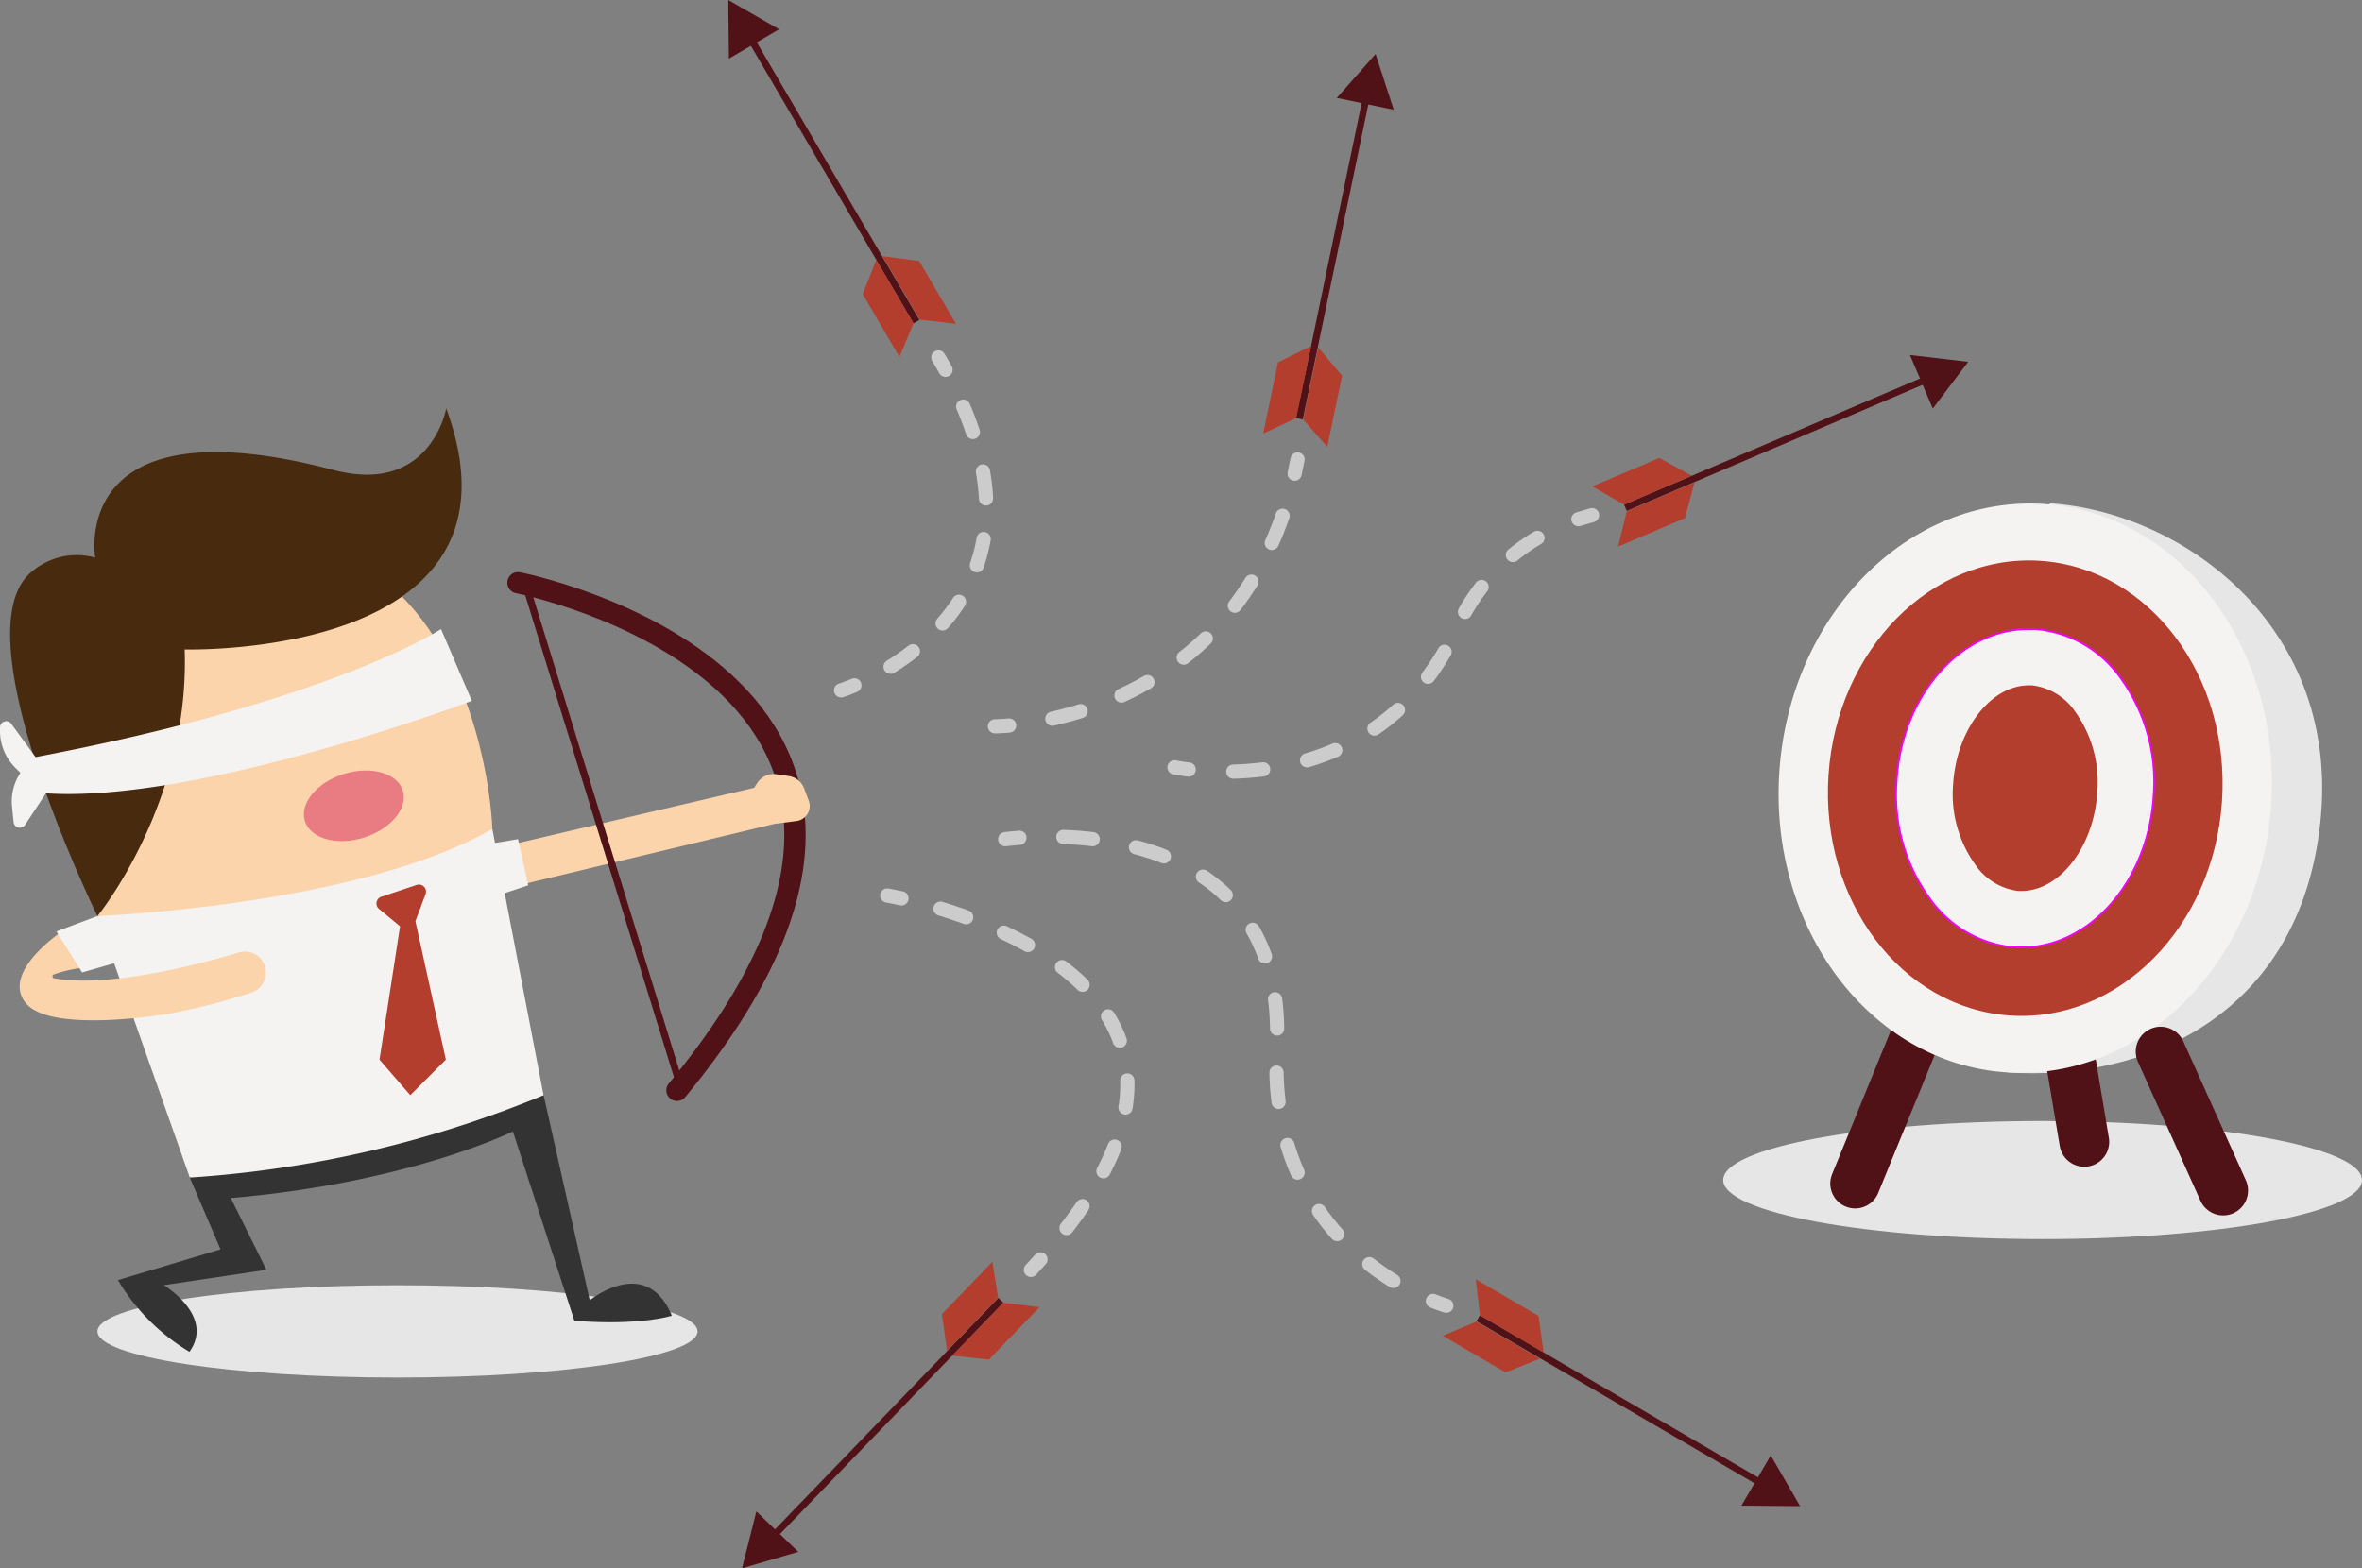 <svg xmlns="http://www.w3.org/2000/svg" viewBox="0 0 332.05 220.52"><rect x="0" y="0" width="332.05" height="220.52" fill="#808080" stroke="none"/><defs><style>.cls-1{fill:#e6e6e6;}.cls-12,.cls-13,.cls-14,.cls-15,.cls-17,.cls-18,.cls-2,.cls-5,.cls-7,.cls-8{fill:none;stroke-miterlimit:10;}.cls-2,.cls-7,.cls-8{stroke:#501217;}.cls-12,.cls-13,.cls-14,.cls-15,.cls-17,.cls-18,.cls-2,.cls-7,.cls-8{stroke-linecap:round;}.cls-2{stroke-width:7px;}.cls-3{fill:#f5f3f1;}.cls-4{fill:#b33e2e;}.cls-5{stroke:#f200ff;stroke-width:0.5px;}.cls-6{fill:#fbd4ac;}.cls-7{stroke-width:3px;}.cls-9{fill:#e97b83;}.cls-10{fill:#482a0e;}.cls-11{fill:#501217;}.cls-12,.cls-13,.cls-14,.cls-15,.cls-17,.cls-18{stroke:#ccc;stroke-width:2px;}.cls-13{stroke-dasharray:3.82 5.73;}.cls-14{stroke-dasharray:4.11 6.16;}.cls-15{stroke-dasharray:3.81 5.72;}.cls-16{fill:#333;}.cls-17{stroke-dasharray:4.13 6.2;}.cls-18{stroke-dasharray:4.21 6.31;}</style></defs><title>Asset 1</title><g id="Layer_2" data-name="Layer 2"><g id="Layer_1-2" data-name="Layer 1"><path class="cls-1" d="M282.27,150.8c19.09,1.28,41-7.89,43.92-35.14s-19-43.62-38.07-44.9Z"/><ellipse class="cls-1" cx="287.15" cy="165.93" rx="44.9" ry="8.3"/><line class="cls-2" x1="269.58" y1="144.95" x2="260.8" y2="166.42"/><line class="cls-2" x1="291.05" y1="148.85" x2="293.01" y2="160.56"/><ellipse class="cls-3" cx="284.7" cy="110.82" rx="40.05" ry="34.65" transform="translate(155.12 387.49) rotate(-86.17)"/><ellipse class="cls-4" cx="284.7" cy="110.82" rx="32.04" ry="27.72" transform="translate(155.12 387.49) rotate(-86.17)"/><path class="cls-5" d="M284.19,133.09q-.48,0-1,0a16.2,16.2,0,0,1-11.79-6.81,24.77,24.77,0,0,1-4.64-16.62c.79-11.81,8.89-21.07,18.43-21.07q.48,0,1,0A16.2,16.2,0,0,1,298,95.4,24.77,24.77,0,0,1,302.62,112C301.83,123.83,293.74,133.09,284.19,133.09Z"/><path class="cls-3" d="M284.19,133.09q-.48,0-1,0a16.2,16.2,0,0,1-11.79-6.81,24.77,24.77,0,0,1-4.64-16.62c.79-11.81,8.89-21.07,18.43-21.07q.48,0,1,0A16.2,16.2,0,0,1,298,95.4,24.77,24.77,0,0,1,302.62,112C301.83,123.83,293.74,133.09,284.19,133.09Z"/><path class="cls-4" d="M284.19,125.28h-.45a8.55,8.55,0,0,1-6.08-3.73,17,17,0,0,1-3.08-11.4c.51-7.6,5.28-13.78,10.64-13.78h.45a8.55,8.55,0,0,1,6.08,3.73,17,17,0,0,1,3.08,11.4C294.32,119.1,289.55,125.28,284.19,125.28Z"/><polygon class="cls-3" points="13.7 128.81 26.68 165.58 31 166.3 55.52 162.69 75.7 156.2 76.42 154.04 69.21 116.55 13.7 128.81"/><path class="cls-6" d="M13.7,128.81s36.77-1.44,55.52-12.26c0,0-.72-24.51-16.58-36S20.19,91.31,20.19,91.31Z"/><path class="cls-6" d="M12.26,136l-3.6-5s-8.65,5.77-5,10.09,20.19,1.44,20.19,1.44a92.13,92.13,0,0,0,11.63-3,3,3,0,0,0,1.68-3.94h0a3,3,0,0,0-3.57-1.67c-5.82,1.76-18.39,5-26,3.64a.29.29,0,0,1-.07-.53A20.35,20.35,0,0,1,12.26,136Z"/><line class="cls-2" x1="303.74" y1="147.87" x2="312.53" y2="167.4"/><path class="cls-7" d="M72.82,81.94s69.94,13.7,22.35,71.38"/><path class="cls-4" d="M56.24,130.25,53.35,149l4.33,5,5-5L58.4,129.53l1.45-3.87a1,1,0,0,0-1.21-1.25l-5.09,1.7a1,1,0,0,0-.31,1.66Z"/><path class="cls-6" d="M72.1,118.71,106,110.78l.48-.72a2.74,2.74,0,0,1,2.67-1.19l1.72.25a2.74,2.74,0,0,1,2.18,1.75l.64,1.71a2.13,2.13,0,0,1-1.73,2.87l-3.08.39-36,8.65Z"/><line class="cls-8" x1="74.26" y1="83.38" x2="95.17" y2="151.16"/><ellipse class="cls-9" cx="49.75" cy="113.3" rx="7.21" ry="4.69" transform="translate(-31.35 19.84) rotate(-17.24)"/><path class="cls-10" d="M46.86,66.08C9.49,56.25,13.39,78.41,13.39,78.41A9.73,9.73,0,0,0,4.33,80.5c-10.09,8.65,9.37,48.31,9.37,48.31s13-15.86,12.26-37.49c0,0,49.75,1.44,36.77-33.89C62.73,57.43,60.56,69.69,46.86,66.08Z"/><polygon class="cls-3" points="7.93 130.97 11.54 136.74 16.58 135.29 13.7 128.81 7.93 130.97"/><path class="cls-3" d="M5,106.46c41.82-7.93,57-18,57-18l4.33,10.09s-38.26,14.42-59.87,13l-2.94,4.44a.88.88,0,0,1-1.61-.4l-.22-2.17a7.26,7.26,0,0,1,1.18-4.75h0l-.76-.76A7.26,7.26,0,0,1,0,102.73v-.45a.88.88,0,0,1,1.53-.58Z"/><polygon class="cls-3" points="68.49 118.71 72.82 117.99 74.26 124.48 69.94 125.92 68.49 118.71"/><polygon class="cls-11" points="193.38 7.59 187.92 13.77 195.93 15.43 193.38 7.59"/><rect class="cls-11" x="186.95" y="12.69" width="0.96" height="46.68" transform="translate(11.26 -37.41) rotate(11.75)"/><polygon class="cls-4" points="185.32 48.86 183.21 58.99 186.59 62.83 188.67 52.82 185.32 48.86"/><polygon class="cls-4" points="184.32 48.65 182.21 58.79 177.58 60.96 179.66 50.95 184.32 48.65"/><polygon class="cls-11" points="102.38 0 102.47 8.24 109.53 4.11 102.38 0"/><rect class="cls-11" x="116.56" y="1.75" width="0.96" height="46.68" transform="translate(3.37 62.6) rotate(-30.36)"/><polygon class="cls-4" points="124.07 36.02 129.31 44.95 134.39 45.53 129.22 36.71 124.07 36.02"/><polygon class="cls-4" points="123.19 36.53 128.42 45.47 126.44 50.18 121.28 41.36 123.19 36.53"/><polygon class="cls-11" points="276.69 50.88 268.5 49.92 271.71 57.45 276.69 50.88"/><rect class="cls-11" x="249.47" y="38.9" width="0.96" height="46.68" transform="translate(209.2 -192.09) rotate(66.91)"/><polygon class="cls-4" points="238.21 67.83 228.69 71.89 227.47 76.86 236.88 72.85 238.21 67.83"/><polygon class="cls-4" points="237.81 66.89 228.29 70.95 223.86 68.39 233.27 64.39 237.81 66.89"/><polygon class="cls-11" points="104.31 220.53 112.22 218.21 106.33 212.53 104.31 220.53"/><rect class="cls-11" x="124.03" y="176.3" width="0.96" height="46.68" transform="translate(75.46 429.75) rotate(-136.02)"/><polygon class="cls-4" points="133.13 189.92 140.32 182.47 139.51 177.42 132.41 184.78 133.13 189.92"/><polygon class="cls-4" points="133.87 190.63 141.06 183.18 146.13 183.81 139.03 191.17 133.87 190.63"/><polygon class="cls-11" points="253.06 211.79 248.93 204.65 244.81 211.72 253.06 211.79"/><rect class="cls-11" x="227.49" y="173.79" width="0.96" height="46.68" transform="translate(513.1 99.5) rotate(120.25)"/><polygon class="cls-4" points="216.48 191.05 207.54 185.84 202.82 187.83 211.66 192.98 216.48 191.05"/><polygon class="cls-4" points="217 190.17 208.05 184.95 207.46 179.88 216.29 185.03 217 190.17"/><ellipse class="cls-1" cx="55.88" cy="187.21" rx="42.18" ry="6.49"/><path class="cls-12" d="M118.24,97.08s.71-.22,1.87-.71"/><path class="cls-13" d="M125.2,93.75c8.34-5.15,19.91-16.85,9-39.23"/><path class="cls-12" d="M132.92,52q-.47-.86-1-1.74"/><path class="cls-12" d="M139.87,102.13s.73,0,2-.11"/><path class="cls-14" d="M147.94,101.06c10.16-2.27,27-9.35,33.29-31.47"/><path class="cls-12" d="M182,66.6q.22-1,.41-2"/><path class="cls-12" d="M124.73,125.92s.72.12,2,.4"/><path class="cls-15" d="M132.21,127.77c14.13,4.29,41.14,17,15.94,47.13"/><path class="cls-12" d="M146.27,177.08q-.65.73-1.35,1.48"/><path class="cls-16" d="M26.68,165.58A156.43,156.43,0,0,0,76.42,154l6.49,28.84s7.93-6.49,11.54,2.16c0,0-4.33,1.44-13.7.72L72.1,159.09s-14.42,7.21-39.65,9.37l5,10.09-14.42,2.16s7.21,4.33,3.6,9.37A29.13,29.13,0,0,1,16.58,180L31,175.67Z"/><path class="cls-12" d="M141.31,118s.73-.1,2-.2"/><path class="cls-17" d="M149.49,117.68c11.59.44,31.28,4.86,30,29.87-1,20.86,11.87,30.4,19.1,34.09"/><path class="cls-12" d="M201.44,182.93c1.17.47,1.88.67,1.88.67"/><path class="cls-12" d="M165.11,107.9s.72.16,2,.31"/><path class="cls-18" d="M173.38,108.5c9.15-.24,23.64-3.47,31.38-20.07a28,28,0,0,1,14.19-14.25"/><path class="cls-12" d="M221.89,73q1-.31,1.92-.56"/></g></g></svg>